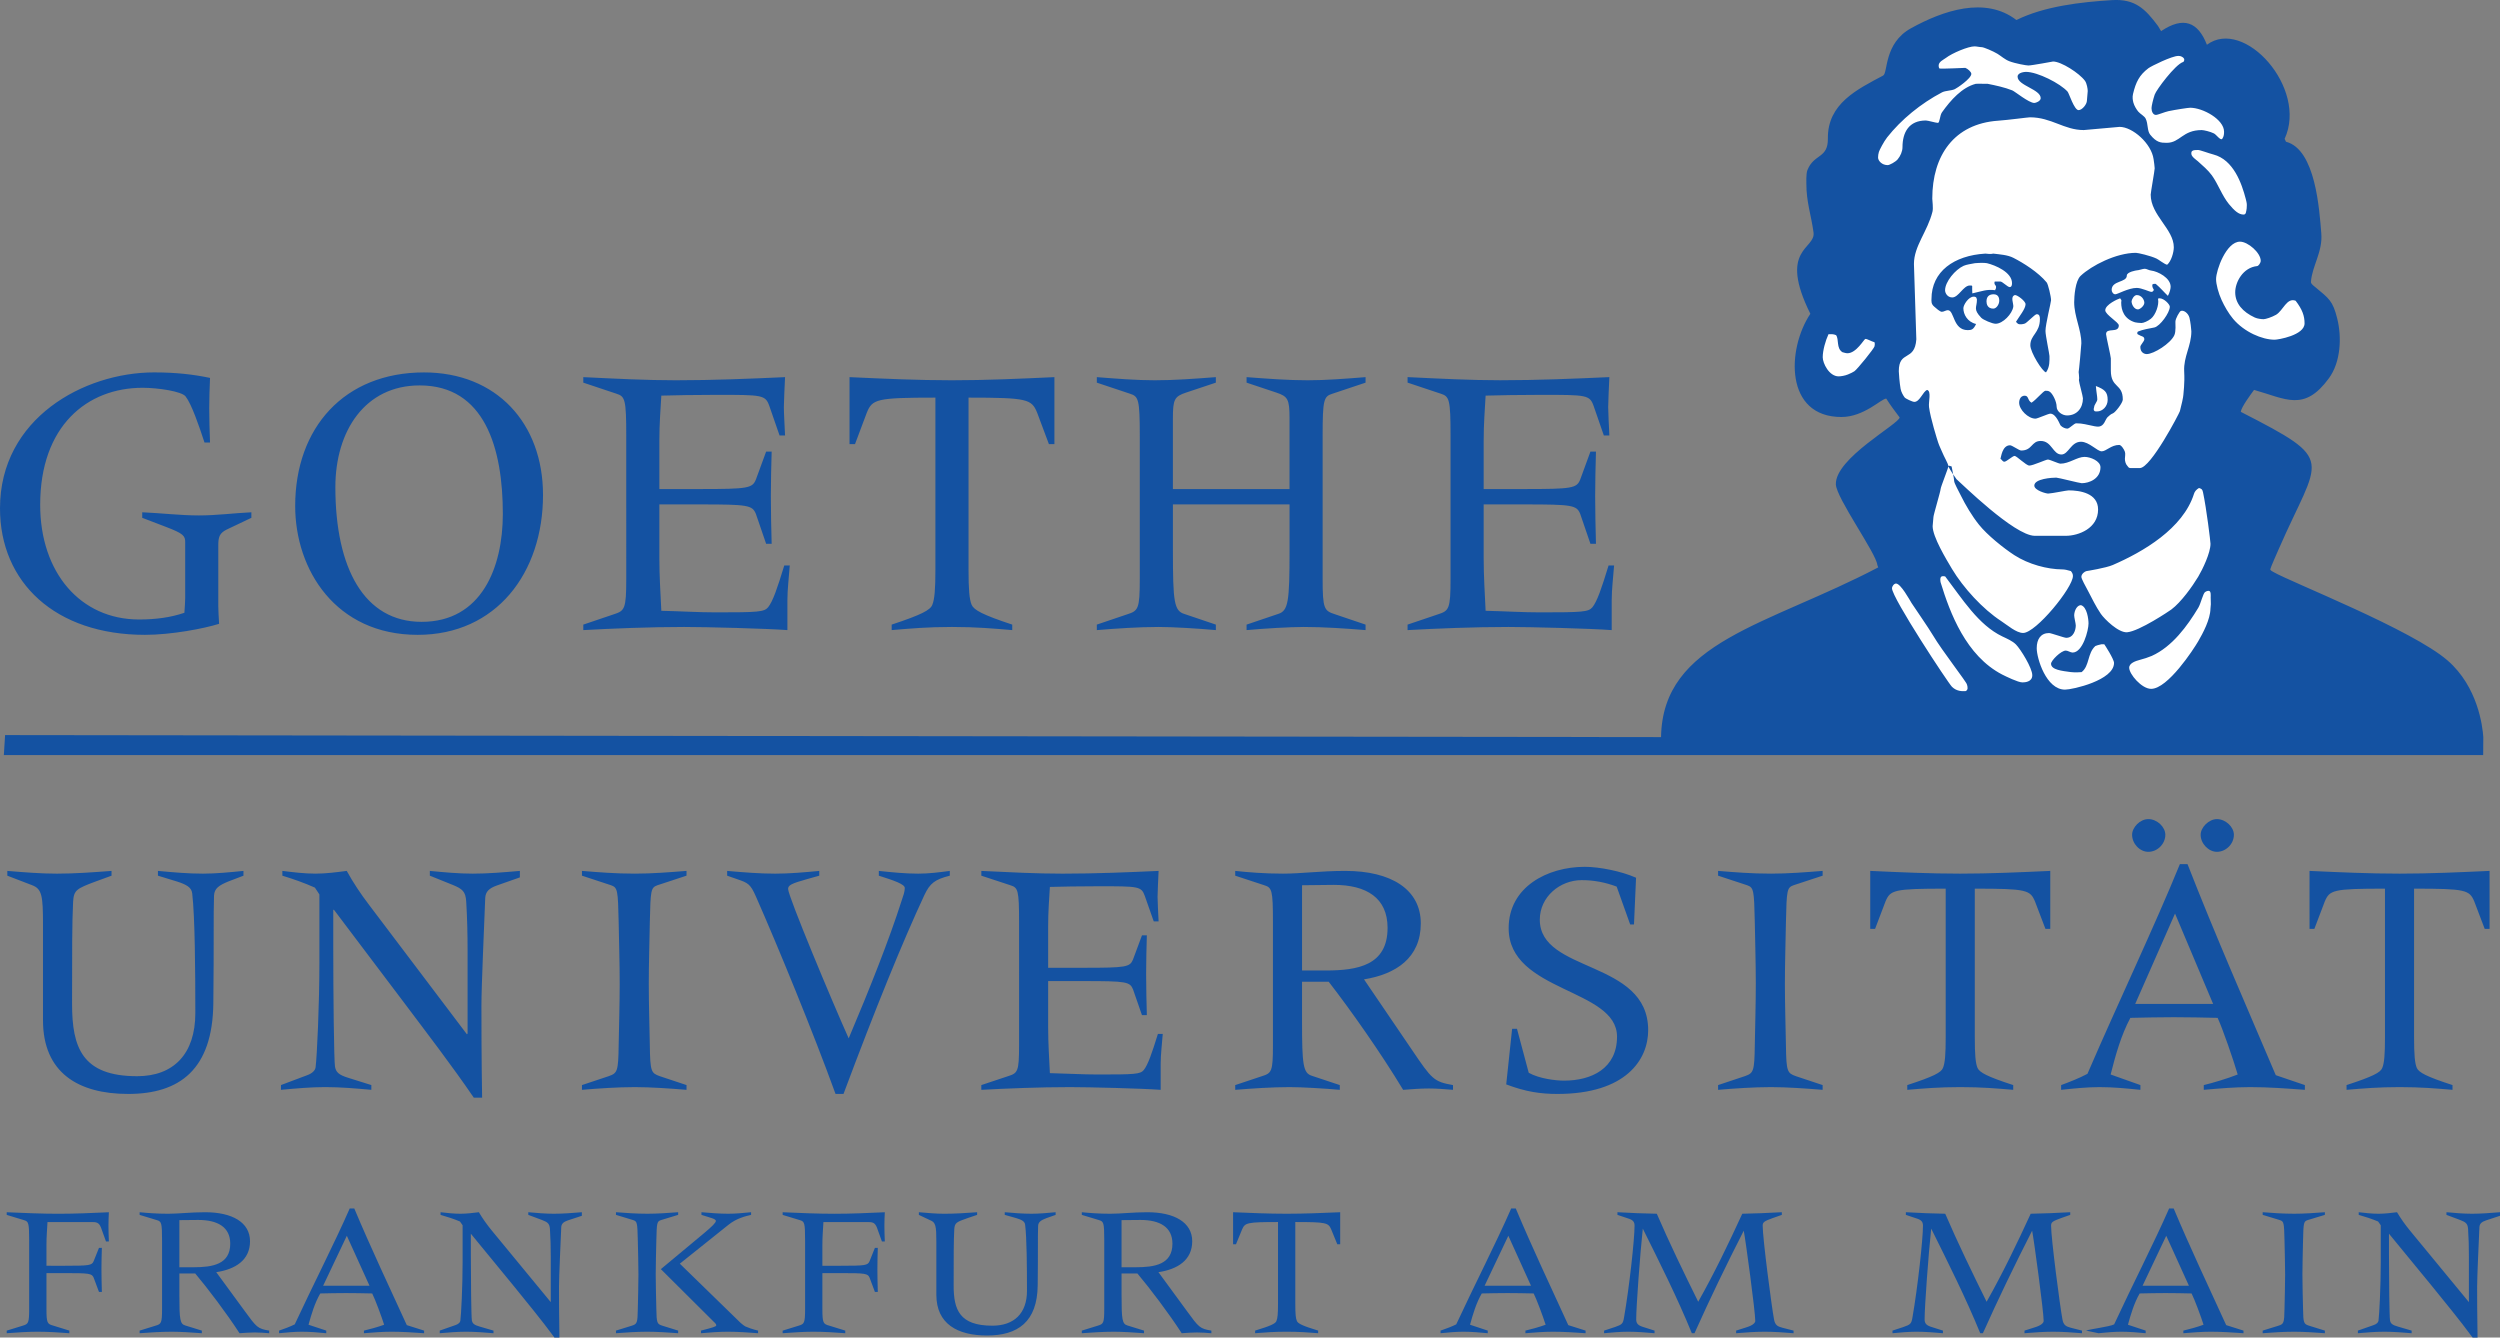 <?xml version="1.0" encoding="utf-8"?>
<!-- Generator: Adobe Illustrator 16.0.0, SVG Export Plug-In . SVG Version: 6.00 Build 0)  -->
<!DOCTYPE svg PUBLIC "-//W3C//DTD SVG 1.1//EN" "http://www.w3.org/Graphics/SVG/1.1/DTD/svg11.dtd">
<svg version="1.1" id="Ebene_1" xmlns="http://www.w3.org/2000/svg" xmlns:xlink="http://www.w3.org/1999/xlink" x="0px" y="0px"
	 width="283.85px" height="151.867px" viewBox="0 0 283.85 151.867" enable-background="new 0 0 283.85 151.867"
	 xml:space="preserve">
<rect x="0" y="0" width="283.85" height="151.867" fill="#808080" stroke="none"/>
<path fill-rule="evenodd" clip-rule="evenodd" fill="#FFFFFF" d="M281.549,84.049c-0.09-1.286-0.64-5.473-3.875-8.288
	c-2.811-2.451-10.807-5.979-15.592-8.092c-2.066-0.912-3.576-1.571-4.173-1.922c-0.229-0.126-0.674-0.374-0.664-0.863
	c0.003-0.16,0.005-0.241,0.927-2.352l0.079-0.177c0.708-1.615,1.347-2.939,1.89-4.115c2.964-6.198,2.964-6.198-5.925-10.761
	l-0.378-0.193l0.029-0.41c0.055-0.492,0.51-1.263,1.597-2.745l0.302-0.403l0.408,0.116c0.537,0.157,1.066,0.323,1.555,0.481
	c2.694,0.865,4.179,1.346,6.314-1.579c1.261-1.707,1.34-4.397,0.861-6.308c-0.44-1.71-0.708-1.932-2.023-3.027l-0.336-0.281
	c-0.244-0.193-0.704-0.54-0.658-1.063c0.046-0.854,0.332-1.646,0.595-2.418c0.341-1.004,0.669-1.947,0.579-3.039l-0.025-0.375
	c-0.222-2.637-0.722-8.802-3.551-9.531l-0.273-0.064l-0.397-0.854l0.13-0.263c1.426-3.107-0.366-7.116-2.921-9.208
	c-1.829-1.476-3.708-1.766-5.039-0.778l-0.645,0.48l-0.279-0.744c-0.458-1.147-1.02-1.835-1.676-2.042
	c-0.673-0.22-1.566,0.046-2.643,0.774l-0.542,0.351l-0.678-1.143c-1.471-1.966-2.459-2.786-4.693-2.653
	c-3.294,0.206-7.503,0.646-10.68,2.22L228.81,2.95l-0.307-0.236c-2.639-2.042-6.462-1.711-11.353,0.986
	c-1.938,1.064-2.289,2.843-2.529,4.02c-0.144,0.67-0.237,1.159-0.658,1.388l-0.335,0.175c-2.79,1.476-5.688,3.008-5.638,6.443
	c0.016,1.647-0.706,2.163-1.345,2.63c-0.42,0.301-0.774,0.572-1.051,1.228c-0.054,0.169-0.092,0.817-0.059,1.285
	c-0.004,1.303,0.201,2.354,0.436,3.463c0.14,0.648,0.265,1.323,0.378,2.058c0.109,0.86-0.389,1.436-0.84,1.939
	c-0.893,1.036-1.992,2.312,0.403,7.15l0.158,0.309l-0.188,0.303c-1.544,2.302-2.347,6.177-1.023,8.662
	c0.775,1.432,2.146,2.16,4.058,2.16c1.57,0,2.944-0.904,3.846-1.506c0.576-0.378,0.941-0.615,1.298-0.588l0.32,0.013l0.167,0.274
	c0.46,0.716,0.979,1.423,1.506,2.094l0.127,0.19l-0.013,0.225c-0.03,0.508-0.499,0.87-2.105,2.037
	c-1.957,1.445-5.229,3.852-5.166,5.538c0.02,0.684,1.46,3.068,2.511,4.814c1.316,2.2,2.082,3.523,2.209,4.245l0.262,0.725
	l-0.479,0.248c-3.075,1.615-6.035,2.917-8.903,4.166c-8.95,3.921-15.41,6.76-15.554,14.662H281.549z"/>
<path fill-rule="evenodd" clip-rule="evenodd" fill="#1452A2" d="M283.85,137.636c-1.074,0.086-2.128,0.172-3.181,0.172
	c-0.958,0-1.94-0.086-2.899-0.172v0.301l1.544,0.576c0.677,0.256,0.864,0.429,0.912,1.027c0.07,1.048,0.093,2.097,0.093,3.125v5.178
	l-6.665-8.091c-0.562-0.684-1.053-1.368-1.497-2.116c-0.7,0.086-1.402,0.172-2.104,0.172c-0.749,0-1.497-0.086-2.245-0.172v0.301
	c0.748,0.212,1.473,0.447,2.198,0.748l0.305,0.427v4.237c0,2.738-0.164,5.928-0.258,6.614c-0.024,0.192-0.233,0.384-0.561,0.49
	l-1.777,0.622v0.298c1.004-0.086,1.987-0.171,2.992-0.171c1.029,0,2.083,0.085,3.11,0.171v-0.298l-1.543-0.45
	c-0.679-0.193-0.843-0.362-0.912-0.705c-0.07-0.407-0.117-4.624-0.117-7.449v-2.396l4.796,5.842
	c1.589,1.969,3.202,3.915,4.699,5.949h0.562c-0.048-2.439-0.048-4.902-0.048-5.779c0-1.241,0.188-5.027,0.259-6.762
	c0.023-0.384,0.257-0.6,0.771-0.77l1.567-0.515V137.636z M256.904,151.374c1.051-0.086,2.408-0.171,3.576-0.171
	c1.03,0,2.386,0.085,3.485,0.171v-0.298l-1.802-0.558c-0.583-0.192-0.653-0.278-0.676-1.925c-0.025-1.286-0.071-2.592-0.071-3.876
	c0-1.282,0.046-2.59,0.071-3.872c0.046-2.011,0.069-2.16,0.514-2.313l1.964-0.596v-0.301c-1.168,0.086-2.315,0.172-3.485,0.172
	c-1.31,0-2.455-0.086-3.576-0.172v0.301l1.964,0.596c0.444,0.152,0.468,0.302,0.514,2.313c0.025,1.282,0.07,2.59,0.07,3.872
	c0,1.284-0.045,2.59-0.07,3.876c-0.023,1.646-0.094,1.732-0.679,1.925l-1.799,0.558V151.374z M248.528,145.98h-5.261l2.689-5.67
	L248.528,145.98z M238.263,151.374c0.865-0.086,1.729-0.171,2.595-0.171c0.937,0,1.848,0.085,2.761,0.171v-0.298l-2.012-0.666
	c0.328-1.197,0.702-2.462,1.332-3.551c0.983-0.021,1.941-0.043,2.925-0.043c0.982,0,1.988,0.021,2.969,0.043
	c0.329,0.641,1.077,2.654,1.358,3.551c-0.702,0.259-1.709,0.535-2.292,0.666v0.298c1.052-0.086,2.08-0.171,3.133-0.171
	c1.239,0,2.455,0.085,3.695,0.171v-0.298l-1.965-0.622c-1.987-4.343-4.092-8.795-5.963-13.248h-0.515
	c-1.685,3.854-4.21,8.774-6.244,13.163c-0.563,0.278-2.63,0.514-3.191,0.707L238.263,151.374z M214.873,151.374
	c0.912-0.086,1.824-0.171,2.735-0.171c1.006,0,1.989,0.085,2.994,0.171v-0.298l-1.217-0.386c-0.655-0.193-0.866-0.407-0.866-0.898
	c0-1.435,0.444-7.469,0.749-10.296c1.941,3.916,3.905,7.812,5.567,11.878h0.303c1.755-3.916,3.532-7.598,5.59-11.641
	c0.21,1.049,1.309,9.18,1.309,10.25c0,0.192-0.233,0.492-1.027,0.729l-1.147,0.364v0.298c1.076-0.086,2.152-0.171,3.252-0.171
	c1.098,0,2.198,0.085,3.273,0.171v-0.298l-1.264-0.323c-0.56-0.148-0.841-0.299-0.957-0.961c-0.258-1.351-1.287-9.16-1.287-10.639
	c0-0.384,0.186-0.511,1.146-0.854l1.029-0.362v-0.301c-1.566,0.086-3.11,0.15-4.49,0.172c-1.543,3.359-3.156,6.719-5.005,9.992
	c-1.638-3.316-3.25-6.633-4.7-9.992c-1.403-0.021-2.97-0.086-4.467-0.172v0.301l1.333,0.447c0.444,0.148,0.608,0.385,0.608,0.769
	c0,1.588-0.608,7.085-1.193,10.425c-0.116,0.705-0.211,0.813-1.028,1.091l-1.239,0.407V151.374z M182.129,151.374
	c0.912-0.086,1.824-0.171,2.736-0.171c1.006,0,1.987,0.085,2.993,0.171v-0.298l-1.216-0.386c-0.656-0.193-0.867-0.407-0.867-0.898
	c0-1.435,0.446-7.469,0.748-10.296c1.943,3.916,3.907,7.812,5.568,11.878h0.304c1.755-3.916,3.532-7.598,5.59-11.641
	c0.21,1.049,1.309,9.18,1.309,10.25c0,0.192-0.234,0.492-1.029,0.729l-1.145,0.364v0.298c1.075-0.086,2.151-0.171,3.25-0.171
	s2.198,0.085,3.273,0.171v-0.298l-1.263-0.323c-0.56-0.148-0.842-0.299-0.959-0.961c-0.256-1.351-1.286-9.16-1.286-10.639
	c0-0.384,0.187-0.511,1.146-0.854l1.028-0.362v-0.301c-1.565,0.086-3.109,0.15-4.49,0.172c-1.542,3.359-3.155,6.719-5.003,9.992
	c-1.639-3.316-3.251-6.633-4.702-9.992c-1.403-0.021-2.969-0.086-4.468-0.172v0.301l1.334,0.447
	c0.445,0.148,0.608,0.385,0.608,0.769c0,1.588-0.608,7.085-1.193,10.425c-0.116,0.705-0.21,0.813-1.027,1.091l-1.24,0.407V151.374z
	 M173.829,145.98h-5.264l2.692-5.67L173.829,145.98z M163.562,151.374c0.864-0.086,1.73-0.171,2.597-0.171
	c0.936,0,1.848,0.085,2.761,0.171v-0.298l-2.013-0.666c0.328-1.197,0.702-2.462,1.333-3.551c0.982-0.021,1.94-0.043,2.924-0.043
	c0.982,0,1.986,0.021,2.97,0.043c0.327,0.641,1.075,2.654,1.357,3.551c-0.703,0.259-1.708,0.535-2.293,0.666v0.298
	c1.054-0.086,2.081-0.171,3.135-0.171c1.238,0,2.455,0.085,3.695,0.171v-0.298l-1.965-0.622c-1.989-4.343-4.094-8.795-5.964-13.248
	h-0.516c-1.684,3.854-4.208,8.774-6.243,13.163c-0.563,0.278-1.217,0.514-1.778,0.707V151.374z M140.006,141.272h0.328l0.703-1.71
	c0.327-0.728,0.56-0.813,4.068-0.813v9.329c0,1.068-0.047,1.627-0.187,1.925c-0.117,0.279-0.633,0.536-2.41,1.072v0.298
	c1.1-0.086,2.129-0.171,3.577-0.171c1.451,0,2.48,0.085,3.578,0.171v-0.298c-1.776-0.536-2.269-0.793-2.408-1.072
	c-0.141-0.298-0.186-0.856-0.186-1.925v-9.329c3.505,0,3.74,0.085,4.066,0.813l0.701,1.71h0.328v-3.636
	c-2.033,0.086-4.043,0.172-6.08,0.172c-2.034,0-4.045-0.086-6.08-0.172V141.272z M127.342,138.533c0.702,0,1.403-0.02,2.151-0.02
	c2.198,0,3.625,0.813,3.625,2.695c0,2.355-2.011,2.677-4.185,2.677h-1.592V138.533z M122.828,151.374
	c1.124-0.086,2.479-0.171,3.672-0.171c0.819,0,2.386,0.085,3.392,0.171v-0.298l-1.871-0.579c-0.608-0.171-0.679-0.664-0.679-3.446
	v-2.459h1.801c1.45,1.731,3.531,4.472,5.028,6.782c0.585-0.041,1.169-0.086,1.73-0.086c0.538,0,1.1,0.045,1.637,0.086v-0.298
	c-1.31-0.215-1.426-0.364-2.782-2.229l-3.228-4.405c2.152-0.321,3.836-1.349,3.836-3.51c0-2.14-2.012-3.295-5.099-3.295
	c-1.66,0-2.994,0.172-4.21,0.172c-1.263,0-2.362-0.086-3.228-0.172v0.301l1.965,0.596c0.514,0.152,0.585,0.302,0.585,2.313v7.748
	c0,1.646-0.094,1.732-0.749,1.925l-1.801,0.558V151.374z M119.854,137.636c-0.936,0.086-1.848,0.172-2.736,0.172
	c-1.029,0-2.036-0.086-3.04-0.172v0.301l1.286,0.362c0.631,0.192,0.981,0.364,1.028,0.748c0.188,1.475,0.211,4.879,0.211,7.51
	c0,2.57-1.474,3.961-3.93,3.961c-3.718,0-4.396-1.798-4.396-4.538c0-3.295,0-5.135,0.07-6.396c0.046-0.749,0.233-0.834,1.52-1.284
	l1.076-0.362v-0.301c-1.239,0.086-2.454,0.172-3.694,0.172c-1.1,0-1.772-0.086-2.92-0.172v0.301l1.259,0.596
	c0.655,0.236,0.725,0.664,0.725,2.463v6.014c0,3.273,2.362,4.622,5.754,4.622c3.484,0,5.706-1.54,5.753-5.692
	c0.047-3.812,0-5.564,0.047-6.761c0.023-0.452,0.351-0.646,0.959-0.879l1.029-0.362V137.636z M262.222,105.466h0.55l1.179-3.101
	c0.552-1.315,0.943-1.467,6.84-1.467v16.88c0,1.935-0.078,2.942-0.313,3.486c-0.196,0.5-1.062,0.966-4.05,1.935v0.54
	c1.848-0.154,3.577-0.309,6.015-0.309s4.167,0.154,6.015,0.309v-0.54c-2.987-0.969-3.813-1.435-4.049-1.935
	c-0.235-0.544-0.315-1.552-0.315-3.486v-16.88c5.897,0,6.291,0.151,6.842,1.467l1.179,3.101h0.551v-6.583
	c-3.421,0.154-6.802,0.311-10.222,0.311s-6.8-0.156-10.22-0.311V105.466z M251.276,113.983h-8.844l4.521-10.259L251.276,113.983z
	 M234.02,123.74c1.454-0.154,2.909-0.309,4.362-0.309c1.574,0,3.105,0.154,4.64,0.309v-0.54l-3.381-1.202
	c0.551-2.169,1.18-4.45,2.241-6.429c1.652-0.037,3.262-0.075,4.914-0.075c1.65,0,3.341,0.038,4.992,0.075
	c0.55,1.166,1.808,4.806,2.28,6.429c-1.18,0.468-2.869,0.969-3.853,1.202v0.54c1.77-0.154,3.499-0.309,5.268-0.309
	c2.082,0,4.127,0.154,6.211,0.309v-0.54l-3.303-1.124c-3.341-7.858-6.879-15.914-10.023-23.966h-0.865
	c-2.83,6.969-7.076,15.873-10.495,23.812c-0.944,0.503-2.045,0.928-2.988,1.278V123.74z M253.636,94.78
	c0-0.89-0.943-1.78-1.927-1.78c-0.904,0-1.848,0.929-1.848,1.78c0,1.008,0.905,1.936,1.848,1.936
	C252.732,96.715,253.636,95.825,253.636,94.78z M245.852,94.78c0-0.89-0.943-1.78-1.926-1.78c-0.944,0-1.846,0.929-1.846,1.78
	c0,1.008,0.862,1.936,1.846,1.936C244.948,96.715,245.852,95.825,245.852,94.78z M212.345,105.466h0.551l1.178-3.101
	c0.552-1.315,0.944-1.467,6.841-1.467v16.88c0,1.935-0.079,2.942-0.314,3.486c-0.195,0.5-1.061,0.966-4.048,1.935v0.54
	c1.846-0.154,3.576-0.309,6.013-0.309c2.438,0,4.167,0.154,6.016,0.309v-0.54c-2.987-0.969-3.813-1.435-4.048-1.935
	c-0.238-0.544-0.316-1.552-0.316-3.486v-16.88c5.896,0,6.29,0.151,6.84,1.467l1.181,3.101h0.549v-6.583
	c-3.42,0.154-6.801,0.311-10.221,0.311c-3.419,0-6.8-0.156-10.22-0.311V105.466z M195.071,123.74
	c1.769-0.154,4.05-0.309,6.014-0.309c1.73,0,4.011,0.154,5.857,0.309v-0.54l-3.027-1.008c-0.982-0.349-1.1-0.502-1.14-3.485
	c-0.039-2.323-0.119-4.685-0.119-7.007c0-2.321,0.08-4.687,0.119-7.007c0.079-3.643,0.119-3.911,0.865-4.182l3.302-1.086v-0.542
	c-1.965,0.154-3.891,0.311-5.857,0.311c-2.2,0-4.127-0.156-6.014-0.311v0.542l3.302,1.086c0.748,0.271,0.787,0.539,0.866,4.182
	c0.038,2.32,0.115,4.686,0.115,7.007c0,2.322-0.077,4.684-0.115,7.007c-0.04,2.983-0.158,3.137-1.142,3.485l-3.026,1.008V123.74z
	 M171.016,123.122c2.24,0.852,3.931,1.084,5.818,1.084c7.744,0,10.3-3.872,10.3-7.241c0-8.015-12.306-6.463-12.306-12.543
	c0-2.596,2.28-4.491,4.757-4.491c1.338,0,2.635,0.231,3.971,0.734l1.534,4.299h0.432l0.235-5.306
	c-1.65-0.737-4.166-1.239-5.817-1.239c-4.246,0-8.648,2.283-8.648,6.968c0,7.281,12.305,6.817,12.305,12.314
	c0,3.6-2.87,4.994-6.015,4.994c-0.983,0-2.831-0.229-4.01-0.891l-1.336-4.996h-0.551L171.016,123.122z M147.834,100.511
	c1.181,0,2.359-0.041,3.617-0.041c3.696,0,6.094,1.473,6.094,4.879c0,4.26-3.38,4.84-7.036,4.84h-2.675V100.511z M140.249,123.74
	c1.888-0.154,4.167-0.309,6.172-0.309c1.374,0,4.008,0.154,5.699,0.309v-0.54l-3.145-1.046c-1.022-0.311-1.142-1.201-1.142-6.232
	v-4.454h3.029c2.437,3.138,5.934,8.093,8.45,12.272c0.982-0.078,1.966-0.154,2.909-0.154c0.904,0,1.848,0.076,2.752,0.154v-0.54
	c-2.202-0.39-2.398-0.658-4.679-4.027l-5.424-7.976c3.616-0.583,6.447-2.439,6.447-6.351c0-3.87-3.381-5.963-8.571-5.963
	c-2.79,0-5.03,0.311-7.075,0.311c-2.121,0-3.97-0.156-5.424-0.311v0.542l3.303,1.086c0.864,0.271,0.98,0.539,0.98,4.182v14.014
	c0,2.983-0.155,3.137-1.257,3.485l-3.026,1.008V123.74z M115.705,118.707c0,2.983-0.158,3.137-1.259,3.485l-3.026,1.008v0.54
	c2.83-0.154,6.604-0.309,10.063-0.309c2.202,0,8.256,0.154,10.3,0.309v-2.94c0-1.123,0.157-2.286,0.236-3.408h-0.551
	c-0.707,2.285-1.14,3.521-1.611,4.105c-0.394,0.464-0.983,0.501-5.189,0.501c-1.769,0-3.616-0.115-5.464-0.154
	c-0.079-1.627-0.196-3.406-0.196-5.187v-5.266h4.088c4.757,0,5.189,0.076,5.543,0.928l1.021,2.942h0.552
	c-0.04-1.627-0.08-3.096-0.08-4.685c0-1.432,0.04-2.903,0.08-4.376h-0.552l-1.021,2.749c-0.354,0.852-0.786,0.932-5.543,0.932
	h-4.088v-4.763c0-1.629,0.117-3.061,0.196-4.417c1.454-0.037,3.263-0.076,5.542-0.076c4.521,0,4.836,0,5.229,1.084l1.022,2.905h0.55
	c-0.039-0.891-0.117-2.208-0.117-2.789c0-0.58,0.078-1.976,0.118-2.942c-3.46,0.154-7.155,0.311-10.89,0.311
	c-2.987,0-5.975-0.156-9.237-0.311v0.542l3.302,1.086c0.865,0.271,0.983,0.539,0.983,4.182V118.707z M164.695,65.728
	c0,3.443-0.182,3.622-1.432,4.025l-3.448,1.165v0.624c3.222-0.178,7.518-0.357,11.456-0.357c2.505,0,9.394,0.18,11.722,0.357v-3.398
	c0-1.298,0.179-2.64,0.27-3.938h-0.627c-0.807,2.64-1.295,4.069-1.835,4.741c-0.448,0.536-1.118,0.581-5.905,0.581
	c-2.014,0-4.114-0.133-6.22-0.179c-0.088-1.876-0.221-3.937-0.221-5.994v-6.084h4.65c5.411,0,5.908,0.088,6.31,1.074l1.163,3.399
	h0.627c-0.044-1.88-0.091-3.58-0.091-5.414c0-1.654,0.047-3.354,0.091-5.057h-0.627l-1.163,3.178
	c-0.401,0.984-0.898,1.075-6.31,1.075h-4.65v-5.505c0-1.88,0.133-3.534,0.221-5.102c1.656-0.042,3.715-0.088,6.307-0.088
	c5.148,0,5.506,0,5.954,1.252l1.161,3.356h0.628c-0.045-1.029-0.133-2.55-0.133-3.222c0-0.671,0.088-2.282,0.133-3.4
	c-3.938,0.179-8.142,0.356-12.394,0.356c-3.399,0-6.799-0.178-10.517-0.356v0.626l3.761,1.254c0.984,0.312,1.119,0.625,1.119,4.829
	V65.728z M124.537,71.542c2.147-0.178,4.741-0.357,7.024-0.357c1.567,0,4.563,0.18,6.488,0.357v-0.624l-3.578-1.21
	c-1.167-0.358-1.299-1.386-1.299-7.201v-5.235h13.243v5.235c0,5.815-0.138,6.843-1.299,7.201l-3.579,1.21v0.624
	c1.925-0.178,4.922-0.357,6.487-0.357c2.279,0,4.878,0.18,7.022,0.357v-0.624l-3.443-1.165c-1.253-0.403-1.432-0.582-1.432-4.025
	V49.529c0-4.204,0.132-4.518,1.12-4.829l3.755-1.254V42.82c-2.28,0.179-4.472,0.356-6.574,0.356c-2.284,0-4.566-0.178-6.936-0.356
	v0.626l3.356,1.12c1.341,0.445,1.521,0.759,1.521,2.952v8.01h-13.243v-8.01c0-2.193,0.177-2.507,1.519-2.952l3.358-1.12V42.82
	c-2.372,0.179-4.655,0.356-6.937,0.356c-2.104,0-4.295-0.178-6.576-0.356v0.626l3.757,1.254c0.984,0.312,1.12,0.625,1.12,4.829
	v16.199c0,3.443-0.179,3.622-1.435,4.025l-3.442,1.165V71.542z M96.454,50.425h0.623l1.344-3.579c0.627-1.521,1.074-1.7,7.785-1.7
	v19.509c0,2.235-0.091,3.398-0.356,4.025c-0.226,0.582-1.21,1.116-4.609,2.238v0.624c2.101-0.178,4.069-0.357,6.844-0.357
	s4.743,0.18,6.846,0.357v-0.624c-3.397-1.122-4.339-1.656-4.607-2.238c-0.27-0.627-0.357-1.79-0.357-4.025V45.146
	c6.71,0,7.157,0.179,7.786,1.7l1.34,3.579h0.625V42.82c-3.891,0.179-7.737,0.356-11.632,0.356c-3.891,0-7.736-0.178-11.63-0.356
	V50.425z M71.105,65.728c0,3.443-0.18,3.622-1.432,4.025l-3.445,1.165v0.624c3.221-0.178,7.515-0.357,11.452-0.357
	c2.507,0,9.396,0.18,11.722,0.357v-3.398c0-1.298,0.179-2.64,0.268-3.938h-0.625c-0.804,2.64-1.297,4.069-1.833,4.741
	c-0.45,0.536-1.118,0.581-5.906,0.581c-2.013,0-4.114-0.133-6.219-0.179c-0.091-1.876-0.224-3.937-0.224-5.994v-6.084h4.653
	c5.412,0,5.901,0.088,6.306,1.074l1.165,3.399h0.627c-0.048-1.88-0.092-3.58-0.092-5.414c0-1.654,0.044-3.354,0.092-5.057h-0.627
	l-1.165,3.178c-0.404,0.984-0.894,1.075-6.306,1.075h-4.653v-5.505c0-1.88,0.133-3.534,0.224-5.102
	c1.658-0.042,3.712-0.088,6.307-0.088c5.148,0,5.504,0,5.952,1.252l1.163,3.356h0.626C89.09,48.413,89,46.892,89,46.22
	c0-0.671,0.09-2.282,0.135-3.4c-3.938,0.179-8.142,0.356-12.39,0.356c-3.407,0-6.807-0.178-10.517-0.356v0.626l3.758,1.254
	c0.983,0.312,1.119,0.625,1.119,4.829V65.728z M47.426,72.08c8.905,0,14.228-7.021,14.228-15.882
	c0-8.142-5.277-13.914-13.511-13.914c-9.036,0-14.628,6.263-14.628,15.166C33.515,64.699,38.122,72.08,47.426,72.08z M47.874,70.604
	c-6.529,0-9.797-6.087-9.797-15.3c0-6.355,3.354-11.544,9.573-11.544c7.383,0,9.442,7.112,9.442,14.586
	C57.093,64.43,54.675,70.604,47.874,70.604z M21.027,67.917c0,0.316-0.043,0.987-0.09,1.657c-1.568,0.537-3.266,0.763-5.146,0.763
	c-6.663,0-11.229-5.326-11.229-13.021c0-8.948,5.322-13.287,11.634-13.287c1.743,0,4.429,0.402,4.877,0.982
	c0.669,0.852,1.521,3.313,2.146,5.235h0.627c-0.047-1.298-0.09-2.594-0.09-3.893c0-1.117,0.043-2.281,0.09-3.445
	c-1.924-0.403-3.893-0.625-6.354-0.625C9.572,42.284,0,47.472,0,57.718C0,66.129,6.264,72.08,16.463,72.08
	c2.997,0,6.71-0.715,8.412-1.252c-0.044-0.807-0.091-1.565-0.091-2.014v-6.891c0-0.939,0.136-1.387,0.939-1.789l2.818-1.341v-0.628
	c-1.966,0.091-3.935,0.358-5.948,0.358c-2.149,0-4.297-0.268-6.445-0.358v0.628l2.685,1.028c2.014,0.762,2.194,1.027,2.194,1.746
	V67.917z M88.862,151.374c1.216-0.086,2.338-0.171,3.484-0.171c1.38,0,2.361,0.085,3.625,0.171v-0.298l-1.801-0.558
	c-0.701-0.192-0.796-0.278-0.796-1.925v-4.045h2.06c2.829,0,3.087,0.043,3.296,0.512l0.608,1.627h0.327
	c-0.022-0.897-0.046-1.712-0.046-2.589c0-0.793,0.023-1.604,0.046-2.419h-0.327l-0.608,1.519c-0.209,0.474-0.467,0.517-3.296,0.517
	h-2.06v-2.399c0-0.855,0.07-1.71,0.117-2.565h4.889c0.654,0,0.936,0,1.192,0.641l0.561,1.563h0.328
	c-0.023-0.598-0.046-1.22-0.046-1.817c0-0.493,0.022-1.008,0.046-1.499c-1.895,0.086-3.812,0.172-5.73,0.172
	c-1.917,0-3.812-0.086-5.869-0.172v0.301l1.964,0.596c0.515,0.152,0.585,0.302,0.585,2.313v7.748c0,1.646-0.094,1.732-0.748,1.925
	l-1.801,0.558V151.374z M69.937,151.374c1.053-0.086,2.409-0.171,3.578-0.171c1.029,0,2.386,0.085,3.484,0.171v-0.298l-1.8-0.558
	c-0.585-0.192-0.655-0.278-0.679-1.925c-0.023-1.286-0.07-2.592-0.07-3.876c0-1.282,0.047-2.59,0.07-3.872
	c0.047-2.011,0.07-2.16,0.515-2.313l1.964-0.596v-0.301c-1.169,0.086-2.314,0.172-3.484,0.172c-1.309,0-2.455-0.086-3.578-0.172
	v0.301l1.965,0.596c0.444,0.152,0.468,0.302,0.515,2.313c0.023,1.282,0.07,2.59,0.07,3.872c0,1.284-0.047,2.59-0.07,3.876
	c-0.023,1.646-0.094,1.732-0.679,1.925l-1.801,0.558V151.374z M79.596,151.374c1.006-0.086,2.011-0.171,3.04-0.171
	c1.146,0,2.315,0.085,3.438,0.171v-0.298c-0.585-0.131-1.217-0.364-1.45-0.472c-0.071-0.021-0.421-0.298-0.562-0.429l-6.875-6.697
	l5.542-4.431c0.912-0.727,1.918-0.963,2.549-1.11v-0.301c-0.865,0.086-1.729,0.172-2.596,0.172c-1.006,0-2.034-0.086-3.04-0.172
	v0.301c0.982,0.319,1.637,0.447,1.637,0.684c0,0.214-0.467,0.662-1.31,1.368l-4.935,4.109l5.894,5.865
	c0.211,0.212,0.397,0.343,0.397,0.512c0,0.15-0.421,0.258-1.73,0.601V151.374z M66.064,137.636
	c-1.076,0.086-2.128,0.172-3.181,0.172c-0.958,0-1.94-0.086-2.9-0.172v0.301l1.545,0.576c0.678,0.256,0.865,0.429,0.912,1.027
	c0.069,1.048,0.093,2.097,0.093,3.125v5.178l-6.665-8.091c-0.561-0.684-1.053-1.368-1.497-2.116
	c-0.701,0.086-1.403,0.172-2.104,0.172c-0.748,0-1.497-0.086-2.245-0.172v0.301c0.748,0.212,1.473,0.447,2.198,0.748l0.304,0.427
	v4.237c0,2.738-0.163,5.928-0.257,6.614c-0.023,0.192-0.233,0.384-0.562,0.49l-1.777,0.622v0.298
	c1.005-0.086,1.987-0.171,2.993-0.171c1.029,0,2.082,0.085,3.11,0.171v-0.298l-1.543-0.45c-0.678-0.193-0.842-0.362-0.912-0.705
	c-0.07-0.407-0.116-4.624-0.116-7.449v-2.396l4.794,5.842c1.59,1.969,3.204,3.915,4.701,5.949h0.561
	c-0.046-2.439-0.046-4.902-0.046-5.779c0-1.241,0.187-5.027,0.256-6.762c0.023-0.384,0.258-0.6,0.772-0.77l1.566-0.515V137.636z
	 M41.953,145.98H36.69l2.69-5.67L41.953,145.98z M31.687,151.374c0.865-0.086,1.731-0.171,2.596-0.171
	c0.936,0,1.848,0.085,2.761,0.171v-0.298l-2.013-0.666c0.328-1.197,0.702-2.462,1.334-3.551c0.981-0.021,1.941-0.043,2.923-0.043
	c0.982,0,1.988,0.021,2.971,0.043c0.327,0.641,1.075,2.654,1.356,3.551c-0.702,0.259-1.708,0.535-2.293,0.666v0.298
	c1.053-0.086,2.082-0.171,3.135-0.171c1.239,0,2.455,0.085,3.694,0.171v-0.298l-1.964-0.622c-1.988-4.343-4.093-8.795-5.964-13.248
	h-0.515c-1.684,3.854-4.209,8.774-6.244,13.163c-0.561,0.278-1.216,0.514-1.777,0.707V151.374z M20.366,138.533
	c0.701,0,1.403-0.02,2.151-0.02c2.198,0,3.625,0.813,3.625,2.695c0,2.355-2.011,2.677-4.187,2.677h-1.59V138.533z M15.853,151.374
	c1.122-0.086,2.479-0.171,3.672-0.171c0.818,0,2.385,0.085,3.391,0.171v-0.298l-1.871-0.579c-0.607-0.171-0.678-0.664-0.678-3.446
	v-2.459h1.801c1.45,1.731,3.531,4.472,5.028,6.782c0.584-0.041,1.169-0.086,1.73-0.086c0.537,0,1.099,0.045,1.637,0.086v-0.298
	c-1.31-0.215-1.427-0.364-2.783-2.229l-3.228-4.405c2.151-0.321,3.835-1.349,3.835-3.51c0-2.14-2.011-3.295-5.098-3.295
	c-1.66,0-2.993,0.172-4.21,0.172c-1.263,0-2.361-0.086-3.227-0.172v0.301l1.964,0.596c0.515,0.152,0.584,0.302,0.584,2.313v7.748
	c0,1.646-0.093,1.732-0.748,1.925l-1.8,0.558V151.374z M0.762,151.374c1.217-0.086,2.339-0.171,3.485-0.171
	c1.38,0,2.361,0.085,3.625,0.171v-0.298l-1.801-0.558c-0.702-0.192-0.796-0.278-0.796-1.925v-4.045h2.059
	c2.83,0,3.087,0.043,3.298,0.512l0.607,1.627h0.327c-0.023-0.897-0.047-1.712-0.047-2.589c0-0.793,0.023-1.604,0.047-2.419h-0.327
	l-0.607,1.519c-0.211,0.474-0.468,0.517-3.298,0.517H5.275v-2.399c0-0.855,0.07-1.71,0.117-2.565h4.889c0.654,0,0.935,0,1.191,0.641
	l0.562,1.563h0.327c-0.022-0.598-0.046-1.22-0.046-1.817c0-0.493,0.023-1.008,0.046-1.499c-1.894,0.086-3.812,0.172-5.729,0.172
	c-1.917,0-3.812-0.086-5.87-0.172v0.301l1.965,0.596c0.514,0.152,0.584,0.302,0.584,2.313v7.748c0,1.646-0.093,1.732-0.747,1.925
	l-1.802,0.558V151.374z M82.562,99.425l1.102,0.386c1.258,0.427,1.533,0.544,2.161,1.976c2.477,5.616,6.487,15.373,9.042,22.419
	h0.904c3.616-9.679,6.723-17.308,9.198-22.611c0.63-1.315,1.18-1.744,2.87-2.169v-0.542c-1.179,0.154-2.359,0.311-3.578,0.311
	c-1.493,0-2.986-0.156-4.48-0.311v0.542c1.729,0.544,2.948,0.969,2.948,1.394c0,0.427-0.158,0.854-0.393,1.547
	c-1.376,4.299-3.578,9.875-5.977,15.528c-1.847-4.104-6.879-16.146-6.879-16.958c0-0.425,0.354-0.62,2.162-1.125l1.376-0.386v-0.542
	c-1.651,0.154-3.342,0.311-4.993,0.311c-1.808,0-3.655-0.156-5.464-0.311V99.425z M66.076,123.74
	c1.769-0.154,4.049-0.309,6.014-0.309c1.73,0,4.011,0.154,5.857,0.309v-0.54l-3.026-1.008c-0.982-0.349-1.101-0.502-1.14-3.485
	c-0.04-2.323-0.118-4.685-0.118-7.007c0-2.321,0.078-4.687,0.118-7.007c0.078-3.643,0.117-3.911,0.864-4.182l3.302-1.086v-0.542
	c-1.965,0.154-3.892,0.311-5.857,0.311c-2.201,0-4.127-0.156-6.014-0.311v0.542l3.302,1.086c0.747,0.271,0.786,0.539,0.865,4.182
	c0.039,2.32,0.117,4.686,0.117,7.007c0,2.322-0.078,4.684-0.117,7.007c-0.04,2.983-0.157,3.137-1.141,3.485l-3.026,1.008V123.74z
	 M59.026,98.883c-1.809,0.154-3.577,0.311-5.346,0.311c-1.612,0-3.264-0.156-4.876-0.311v0.542l2.595,1.045
	c1.141,0.466,1.455,0.775,1.533,1.86c0.118,1.896,0.158,3.794,0.158,5.651v9.37l-0.079,0.078l-11.125-14.714
	c-0.943-1.237-1.77-2.479-2.516-3.833c-1.18,0.154-2.358,0.311-3.538,0.311c-1.258,0-2.516-0.156-3.773-0.311v0.542
	c1.258,0.386,2.477,0.813,3.694,1.356l0.512,0.773v7.666c0,4.955-0.275,10.725-0.433,11.964c-0.039,0.349-0.394,0.697-0.943,0.891
	l-2.988,1.124v0.54c1.691-0.154,3.342-0.309,5.032-0.309c1.729,0,3.499,0.154,5.229,0.309v-0.54l-2.595-0.814
	c-1.141-0.349-1.416-0.659-1.533-1.278c-0.117-0.732-0.196-8.363-0.196-13.473v-4.335h0.079l7.979,10.568
	c2.673,3.563,5.386,7.085,7.901,10.765h0.943c-0.078-4.416-0.078-8.866-0.078-10.456c0-2.245,0.313-9.098,0.432-12.233
	c0.04-0.697,0.433-1.085,1.298-1.396l2.634-0.927V98.883z M27.643,98.883c-1.572,0.154-3.106,0.311-4.6,0.311
	c-1.73,0-3.421-0.156-5.11-0.311v0.542l2.161,0.661c1.063,0.345,1.651,0.656,1.73,1.352c0.313,2.674,0.354,8.831,0.354,13.592
	c0,4.646-2.477,7.162-6.604,7.162c-6.251,0-7.391-3.252-7.391-8.209c0-5.962,0-9.29,0.117-11.576
	c0.079-1.356,0.393-1.508,2.556-2.32l1.808-0.661v-0.542c-2.083,0.154-4.126,0.311-6.21,0.311c-1.848,0-3.695-0.156-5.622-0.311
	v0.542l2.83,1.086c1.101,0.425,1.22,1.198,1.22,4.452v10.881c0,5.921,3.969,8.361,9.67,8.361c5.856,0,9.592-2.789,9.67-10.299
	c0.079-6.894,0-10.065,0.079-12.234c0.039-0.814,0.589-1.161,1.611-1.586l1.73-0.661V98.883z M221.584,52.958
	c0.016,0.053,0.294,1.442,0.294,1.668c0,0.227,0.492,1.101,0.741,1.609c0.554,1.119,1.285,2.356,2.076,3.341
	c0.929,1.165,2.772,2.648,4.006,3.452c1.63,1.052,3.754,1.61,5.44,1.622c0.271,0,0.601,0.069,0.986,0.188
	c0.134,0.168,0.234,0.331,0.234,0.559c0,1.323-4.208,6.47-5.656,6.47c-0.78,0-1.791-0.895-2.475-1.339
	c-2.125-1.381-4.317-3.796-5.597-5.924c-0.679-1.142-2.201-3.654-2.201-4.865c0-0.226,0.092-0.814,0.092-1.04
	c0-0.227,0.813-2.941,0.813-3.167c0-0.228,0.905-2.444,0.905-2.671L221.584,52.958z M215.271,66.256c0.543,0,1.543,1.854,1.77,2.217
	c0.181,0.292,1.969,2.873,2.444,3.688c1.007,1.708,3.841,5.328,3.839,5.555c0,0,0.175,0.464-0.003,0.635
	c-0.083,0.08-0.04,0.123-0.267,0.123c-0.226,0-0.873,0.051-1.427-0.493c-0.447-0.439-6.81-10.108-6.81-11.182
	C214.817,66.573,215.045,66.256,215.271,66.256z M220.442,65.453c0.142-0.08,0.416-0.003,0.416-0.003
	c1.938,2.543,3.765,5.506,6.48,6.807c0.521,0.248,1.155,0.519,1.551,0.915c0.543,0.553,1.856,2.678,1.856,3.491
	c0,0.794-0.881,0.816-1.131,0.816c-0.486,0-1.876-0.685-2.282-0.889c-4.107-2.126-5.93-6.984-6.994-10.466
	C220.339,66.125,220.21,65.582,220.442,65.453z M207.608,37.943c0.251-0.007,0.564-0.028,0.861,0.111
	c0.354,0.489,0.003,1.473,0.718,1.933c0.173,0.031,0.346,0.121,0.572,0.121c1.018,0,1.899-1.629,2.037-1.629
	c0.226,0,0.644,0.272,1.035,0.379c0,0,0.071,0.173,0,0.47c-0.064,0.264-1.956,2.602-2.283,2.824
	c-0.146,0.099-0.444,0.249-0.727,0.362c-0.34,0.147-0.832,0.219-1.059,0.219c-1.086,0-1.81-1.493-1.81-2.173
	C206.954,39.78,207.264,38.687,207.608,37.943z M236.271,68.709c0.695,0.192,0.86,1.605,0.86,2.081c0,0.781-0.656,3.302-1.81,3.302
	c-0.228,0-0.543-0.225-0.769-0.225c-0.544,0-1.676,1.132-1.676,1.493c0,0.702,1.289,0.817,2.222,0.947
	c0.483,0.067,1.25,0.005,1.25,0.005c0.913-0.716,0.638-2.121,1.555-2.961c0.179-0.082,0.354-0.121,0.709-0.204h0.305
	c0.034,0.032,1.11,1.693,1.11,2.123c0,1.969-4.717,3.031-5.565,3.031c-2.139,0-3.213-3.552-3.213-4.706
	c0-1.029,0.463-1.719,1.402-1.719c0.226,0,1.72,0.542,1.945,0.542c0.85,0,1.087-0.928,1.087-1.403c0-0.226-0.194-0.95-0.181-1.176
	C235.537,69.235,235.87,68.707,236.271,68.709z M250.789,67.087c0.272,0.009,0.212,0.565,0.212,0.748
	c0.029,1.097,0.029,0.519-0.025,1.265c-0.019,1.24-0.862,2.8-1.394,3.716c-0.51,0.883-3.445,5.396-5.345,5.396
	c-1.075,0-2.489-1.675-2.489-2.398c0-0.532,0.746-0.768,1.21-0.893c0.464-0.123,0.932-0.27,1.352-0.449
	c2.33-1.053,4.031-3.388,5.286-5.471c0.289-0.48,0.534-1.646,0.784-1.791C250.523,67.128,250.6,67.081,250.789,67.087z
	 M249.673,55.405c0.281,0.1,0.378,0.119,0.457,0.488c0.4,1.88,0.85,5.621,0.85,5.847c0,1.042-0.9,2.909-1.398,3.746
	c-0.668,1.108-1.939,2.888-3.049,3.719c-0.211,0.158-3.63,2.46-5.011,2.582c-0.979,0.087-2.587-1.495-2.998-2.098
	c-0.577-0.846-1.001-1.75-1.42-2.542c-0.295-0.555-0.785-1.424-0.785-1.651c0-0.339,0.389-0.621,0.581-0.655
	c0.09-0.011,2.217-0.358,2.976-0.687c3.45-1.493,7.984-4.136,9.229-8.084C249.183,55.81,249.359,55.593,249.673,55.405z
	 M239.304,45.403c0,0.725-0.565,1.313-1.222,1.313c-0.226,0-0.233,0.001-0.317-0.098c-0.104-0.123,0.008-0.412,0.008-0.412
	c-0.007-0.226,0.358-0.622,0.355-0.849c-0.005-0.412-0.09-0.674-0.163-1.529C238.937,44.208,239.304,44.487,239.304,45.403z
	 M242.608,33.502c0.52,0,0.848,0.498,0.86,0.859c0.011,0.359-0.499,0.77-0.725,0.77c-0.419,0-0.714-0.538-0.725-0.905
	C242.014,34.045,242.28,33.502,242.608,33.502z M226.361,33.412c0.611,0,0.635,0.554,0.635,0.725c0,0.418-0.316,0.904-0.679,0.904
	c-0.656,0-0.77-0.52-0.77-0.814C225.548,33.683,225.831,33.412,226.361,33.412z M243.513,30.515c0.228,0,0.436,0.171,0.729,0.204
	c0.77,0.091,2.212,0.837,2.212,1.832c0,0.227-0.096,0.654-0.31,1.041c-0.401-0.375-0.85-0.915-1.38-1.359h-0.242
	c-0.072,0.079-0.149-0.043-0.149,0.184s0.086,0.296,0.181,0.505c-0.104,0.115-0.091,0.219-0.316,0.219
	c-0.136,0-1.086-0.452-1.629-0.452c-0.951,0-2.173,0.724-2.444,0.724c-0.227,0-0.407-0.271-0.407-0.497
	c0-1.087,1.721-0.815,1.721-1.63c0-0.419,1.096-0.589,1.131-0.589C242.834,30.696,243.287,30.515,243.513,30.515z M224.232,29.882
	c0.747-0.059,1.08-0.038,1.365,0c0.956,0.227,2.847,1.029,2.847,2.263c0,0.226-0.045,0.451-0.272,0.451
	c-0.226,0-0.825-0.633-1.052-0.634h-0.606c-0.074,0.078-0.061-0.044-0.061,0.183c0,0.226,0.181,0.226,0.181,0.451
	c0,0.228-0.091,0.228-0.106,0.352c-0.964-0.125-1.467,0.111-2.591,0.363c-0.018-0.307-0.018-0.578-0.015-0.832
	c-0.08-0.076-0.049-0.063-0.274-0.063c-0.725,0-1.267,1.356-1.991,1.356c-0.543,0-0.814-0.497-0.814-0.813
	c0-0.974,1.158-2.35,2.107-2.779C223.29,30.033,223.774,29.973,224.232,29.882z M225.413,28.795c0.729,0.091,0.813,0,0.907,0
	c0.727,0.091,1.624,0.141,2.28,0.48c1.131,0.577,2.818,1.63,3.781,2.794c0.158,0.192,0.496,1.591,0.496,2.021
	c0,0.225-0.634,2.741-0.633,3.483c0.001,0.535,0.453,2.625,0.453,2.852c0,0.463,0.059,1.236-0.39,1.852
	c-0.398-0.054-1.783-2.271-1.783-3.074c0-1.188,1.087-1.38,1.087-2.986c0-0.294-0.057-0.543-0.362-0.543
	c-0.227,0-1.188,1.086-1.414,1.084c0,0-0.486,0.149-0.724-0.002c-0.102-0.064-0.216-0.221-0.216-0.221
	c0.38-0.625,1.086-1.473,1.086-1.993c0-0.361-0.956-1.074-1.212-1.041c-0.551,0.18-0.135,0.957-0.18,1.319
	c-0.112,0.813-1.188,1.939-2.002,1.939c-0.396,0-1.412-0.444-1.64-0.682c-0.95-1.007-0.487-1.151-0.487-2.034
	c0-0.227-0.092-0.135-0.078-0.284c-0.058,0.013-0.058-0.077-0.285-0.077c-0.599,0-1.176,0.951-1.176,1.313
	c0,0.69,0.45,1.563,1.443,1.791c-0.294,0.627-0.504,0.697-0.945,0.697c-1.709,0-1.505-2.263-2.262-2.263
	c-0.228,0-0.453,0.182-0.679,0.182c-0.228,0-0.664-0.418-0.867-0.587c-0.373-0.306-0.311-0.647-0.311-0.861
	C219.303,30.821,221.857,29.011,225.413,28.795z M254.329,27.438c0.904,0,2.353,1.268,2.353,2.172c0,0.249-0.256,0.588-0.403,0.6
	c-1.628,0.17-2.493,1.833-2.493,2.976c0,1.257,0.84,2.231,2.23,2.868c0.294,0.135,0.763,0.187,0.989,0.187s0.921-0.22,1.419-0.503
	c0.804-0.476,1.216-1.982,2.222-1.592c0.767,1.004,1.014,1.722,1.014,2.57c0,1.356-3.021,1.854-3.395,1.854
	c-1.426,0-3.462-0.875-4.719-2.369c-0.52-0.622-0.975-1.417-1.301-2.126c-0.369-0.801-0.632-1.806-0.632-2.383
	C251.613,30.673,252.768,27.438,254.329,27.438z M249.577,17.03c0.226,0,1.166,0.365,1.73,0.51c2.289,0.591,3.223,3.3,3.677,5.049
	c0.052,0.204,0.121,0.457,0.121,0.684s-0.009,0.492-0.108,0.872c0,0-0.035,0.217-0.262,0.217c-0.544,0-1.031-0.424-1.664-1.193
	c-0.791-0.973-1.201-2.23-1.937-3.261c-0.43-0.588-1.063-1.13-1.592-1.602c-0.161-0.145-0.71-0.496-0.735-0.823
	c-0.016-0.185,0.024-0.282,0.097-0.342C249.051,17.023,249.351,17.03,249.577,17.03z M230.48,13.319
	c2.443,0,3.869,1.448,6.109,1.448c0.226,0,3.846-0.362,4.072-0.362c1.471,0,3.607,1.883,3.857,3.66
	c0.045,0.351,0.125,0.82,0.125,1.047c0,0.226-0.453,2.76-0.453,2.986c0,2.342,2.624,3.915,2.624,5.974
	c0,0.589-0.298,1.606-0.758,1.989c-0.314-0.067-0.991-0.613-1.206-0.703c-0.701-0.329-2.107-0.652-2.335-0.652
	c-2.239,0-5.048,1.447-6.28,2.612c-0.611,0.576-0.732,2.331-0.732,2.998c0,1.618,0.814,3.112,0.814,4.662
	c0,0.226-0.275,3.183-0.307,3.262c0.034,0.169,0.035,0.444,0.058,0.724c-0.024,0.099-0.022-0.004-0.022,0.223
	s0.451,1.811,0.451,2.037c0,1.086-0.667,1.945-1.809,1.945c-0.544,0-1.177-0.452-1.177-0.995c0-0.577-0.454-1.5-0.793-1.704
	c-0.147-0.091-0.249-0.106-0.475-0.106s-1.016,0.988-1.581,1.358c-0.466-0.244-0.304-0.794-0.769-0.794
	c-0.634,0-0.638,0.736-0.638,0.794c0,0.791,1.019,1.81,1.855,1.81c0.228,0,1.456-0.566,1.682-0.566c0.679,0,1.066,1.238,1.18,1.352
	c0.203,0.215,0.533,0.348,0.759,0.348c0.228,0,0.771-0.605,0.996-0.605c0.759,0,1.179,0.159,2.1,0.336
	c0.378,0.072,0.787,0.117,1.098-0.411c0.194-0.333,0.166-0.363,0.352-0.607c0.226-0.194,0.355-0.35,0.627-0.45
	c0.282-0.113,1.119-1.193,1.119-1.567c0-1.843-1.357-1.267-1.357-3.292v-1.38c0-0.226-0.543-2.522-0.543-2.749
	c0-0.804,1.447-0.057,1.447-0.996c0-0.361-1.538-1.21-1.538-1.72c0-0.645,1.445-1.287,1.688-1.355
	c0.238,0.311,0.122,0.202,0.122,0.496c0,0.859,0.336,1.857,1.569,2.229c0.103,0.031,0.512,0.079,0.739,0.079
	c0.226,0,0.729-0.217,1.057-0.478c0.545-0.43,0.946-1.584,0.824-2.208c0,0-0.071-0.121,0.155-0.121c0.543,0,1.177,0.713,1.177,0.95
	c0,0.69-1.122,2.228-1.755,2.364c-0.634,0.136-1.26,0.212-1.871,0.467c-0.169,0.23,0,0.318,0,0.318
	c0.426,0.264,0.73,0.188,0.73,0.562c0,0.227-0.453,0.634-0.453,0.86c0,0.667,0.486,0.814,0.725,0.814
	c0.791,0,2.707-1.195,3.137-2.146c0.192-0.419,0.12-1.294,0.12-1.52c0-0.386,0.477-1.158,0.594-1.218
	c0.325-0.165,0.864,0.233,1,0.753c0.113,0.453,0.217,1.324,0.217,1.551c0,1.651-0.895,2.87-0.815,4.522
	c0.08,1.448-0.09,2.446-0.09,2.672c0,0.228-0.229,1.246-0.397,1.867c-0.068,0.25-3.302,6.46-4.546,6.46h-1.075
	c-0.227,0-0.246-0.16-0.371-0.285c-0.147-0.146-0.251-0.484-0.251-0.756s0.081-0.541,0.002-0.801
	c-0.09-0.283-0.421-0.783-0.647-0.783c-0.927,0-1.471,0.725-1.991,0.725c-0.509,0-1.424-1.087-2.353-1.087
	c-1.143,0-1.414,1.448-2.217,1.448c-0.984,0-1.086-1.538-2.354-1.538c-1.074,0-0.939,1.086-2.217,1.086
	c-0.228,0-1.036-0.595-1.262-0.595c-0.905,0-1.021,1.38-1.09,1.54c0.159,0.066,0.224,0.327,0.449,0.327
	c0.228,0,0.931-0.66,1.158-0.66c0.226,0,1.306,1.087,1.664,1.097c0.406,0.011,1.889-0.685,2.115-0.685s1.204,0.469,1.43,0.469
	c0.984,0,1.893-0.77,2.729-0.77c0.668,0,1.811,0.464,1.811,1.178c0,1.301-1.278,1.81-2.128,1.81c-0.226,0-2.669-0.633-2.896-0.633
	c-0.475,0-2.488,0.124-2.488,0.904c0,0.543,1.347,0.917,1.584,0.905c0.487-0.024,2.081-0.362,2.307-0.362
	c1.268,0,3.35,0.305,3.35,2.173c0,2.137-2.207,2.986-3.677,2.986h-3.53c-2.33-0.043-8.344-5.984-8.872-6.433
	c0,0-0.937-1.306-0.937-1.532s-0.482-1.024-0.697-1.567c-0.136-0.339-0.307-0.638-0.454-1.091c-0.085-0.256-0.868-2.728-1.027-3.993
	c-0.077-0.612,0.294-1.802-0.215-1.947c-0.471,0.165-0.83,1.357-1.452,1.357c-0.226,0-1.01-0.379-1.1-0.504
	c-0.158-0.204-0.393-0.607-0.461-0.98c-0.113-0.623-0.204-1.773-0.204-1.999c0-2.422,1.811-1.056,1.99-3.622l-0.271-8.552
	c0-2.048,1.529-3.654,2.105-5.939c0.103-0.43-0.023-1.256-0.023-1.482c0-4.909,2.485-8.496,7.463-8.847
	C228.023,13.625,230.254,13.319,230.48,13.319z M247.314,6.35c0.226,0,0.357,0.037,0.56,0.185c0.105,0.1,0.13,0.15,0.125,0.265
	c-0.005,0.104-0.027,0.178-0.125,0.237c-0.908,0.291-3.048,3.167-3.229,3.703c-0.186,0.544-0.362,1.313-0.362,1.539
	c0,0.372,0.17,0.769,0.498,0.769c0.226,0,0.997-0.338,1.439-0.429c0.814-0.17,2.226-0.386,2.451-0.386
	c1.449,0,3.848,1.335,3.848,2.715c0,0.227-0.008,0.538-0.202,0.808c-0.186,0.258-0.669-0.466-0.945-0.606
	c-0.407-0.207-1.161-0.382-1.387-0.382c-2.194,0-2.455,1.448-3.982,1.448c-0.679,0-1.156-0.04-1.868-0.922
	c-0.361-0.441-0.221-1.22-0.514-1.818c-0.147-0.306-0.617-0.534-0.844-0.806c-0.215-0.26-0.45-0.65-0.552-1.013
	c-0.068-0.26-0.133-0.613-0.043-0.988c0.319-1.34,0.717-2.146,1.753-2.927C244.242,7.511,246.601,6.35,247.314,6.35z M224.19,5.264
	c0.226,0,0.589,0.09,0.814,0.09s1.302,0.459,1.788,0.754c0.407,0.248,0.842,0.652,1.351,0.845c0.667,0.26,1.93,0.483,2.156,0.483
	c0.396,0,2.771-0.452,2.805-0.452c0.928,0,2.978,1.319,3.623,2.19c0.215,0.294,0.314,0.932,0.314,1.158
	c0,0.226-0.091,0.859-0.091,1.086c0,0.419-0.543,1.086-0.95,1.086c-0.497,0-1.085-1.927-1.244-2.097
	c-0.826-0.928-3.405-2.247-4.729-2.247c-0.112,0-0.949,0.056-0.949,0.542c0,1.019,2.624,1.427,2.624,2.444
	c0,0.328-0.543,0.543-0.724,0.543c-0.623,0-2.212-1.315-2.506-1.429c-0.883-0.351-1.893-0.563-2.792-0.744
	c-1.093-0.025-1.265,0.001-1.349,0c-1.556,0.406-2.829,1.819-3.839,3.24c-0.254,0.358-0.24,1.195-0.466,1.195
	c-0.227,0-1.131-0.271-1.358-0.271c-1.923,0-2.658,1.335-2.658,3.032c0,0.475-0.237,1.013-0.554,1.387
	c-0.237,0.282-0.906,0.649-1.131,0.649c-0.657,0-1.088-0.498-1.088-0.859c0-0.227,0.028-0.406,0.092-0.634
	c0.062-0.218,0.564-1.182,0.937-1.657c1.607-2.036,3.827-3.848,6.236-5.114c0.396-0.204,1.033-0.171,1.451-0.363
	c0.227-0.102,1.873-1.203,1.873-1.734c0-0.227-0.42-0.592-0.684-0.681c0,0-2.689,0.12-2.922,0.078
	c-0.041-0.036-0.104-0.122-0.104-0.349c0-0.43,0.572-0.667,0.827-0.862C221.646,6.033,223.466,5.264,224.19,5.264z M281.94,85.731
	H0.437l0.141-2.27l188.017,0.23c0.181-10.883,12.07-12.664,24.659-19.27l-0.104-0.283c-0.104-1.281-4.651-7.584-4.706-9.142
	c-0.103-2.967,7.183-6.855,7.24-7.603c-0.525-0.693-1.057-1.395-1.518-2.135c-0.524-0.026-2.514,2.089-5.089,2.089
	c-6.456,0-6.209-7.708-3.529-11.72c-3.695-7.43,0.621-7.308,0.361-9.232c-0.264-1.965-0.821-3.454-0.814-5.543
	c0,0-0.046-1.126,0.118-1.535c0.754-1.895,2.354-1.284,2.325-3.602c-0.049-3.941,3.319-5.566,6.272-7.135
	c0.561-0.298,0.072-3.665,3.164-5.372c3.608-1.991,8.427-3.67,11.969-0.934c3.192-1.576,7.336-2.043,10.856-2.262
	c2.615-0.163,3.781,1.002,5.219,2.935l0.353,0.587c2.549-1.711,4.193-1.044,5.201,1.546c4.232-3.141,11.484,4.932,8.825,10.681
	l0.152,0.331c3.379,0.871,3.79,7.774,4.01,10.394c0.18,2.111-1.053,3.718-1.175,5.521c-0.017,0.23,0.357,0.479,0.503,0.601
	c1.562,1.301,1.979,1.545,2.482,3.563c0.524,2.104,0.413,4.924-0.947,6.779c-2.805,3.833-4.864,2.342-8.497,1.319
	c-0.364,0.494-1.456,1.958-1.506,2.49c11.026,5.659,8.927,4.976,4.307,15.585c-0.117,0.269-0.955,2.153-0.958,2.29
	c-0.004,0.133,0.275,0.265,0.361,0.314c1.995,1.158,15.737,6.54,19.771,10.043c3.435,2.986,3.972,7.468,4.054,8.698L281.94,85.731z"
	/>
</svg>
